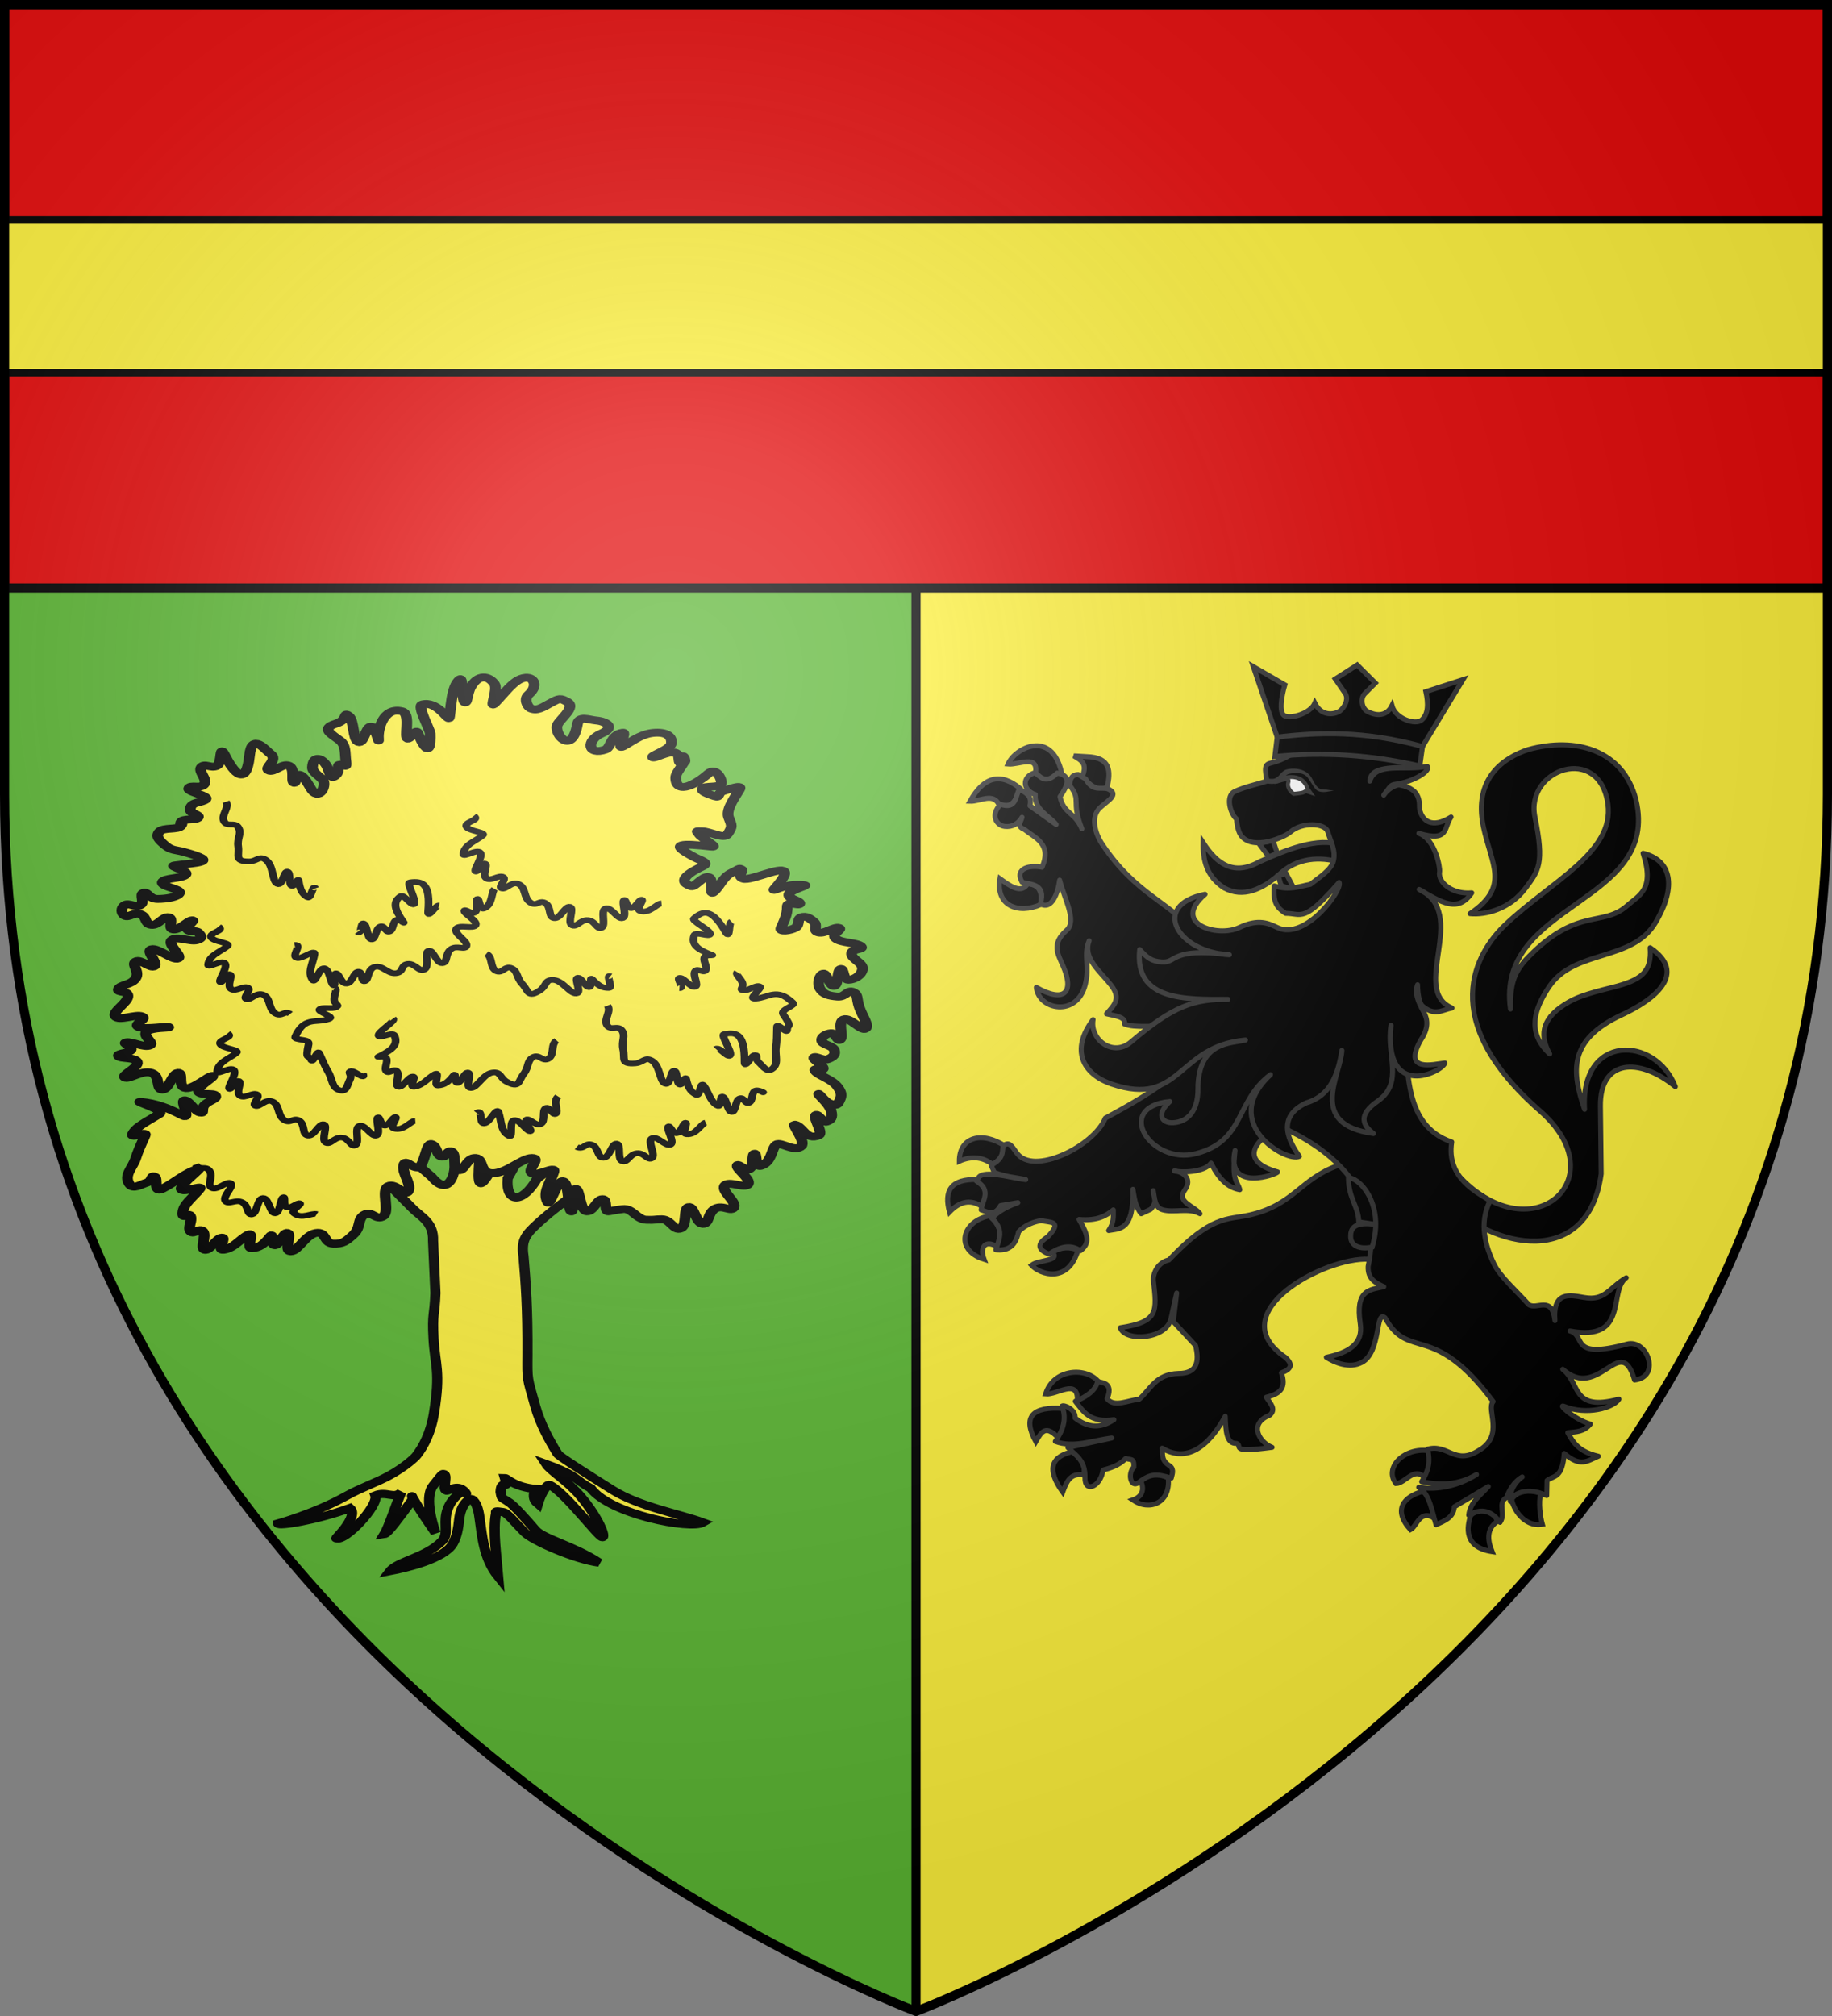 <?xml version="1.0" encoding="UTF-8" standalone="no"?>
<svg
   xmlns:dc="http://purl.org/dc/elements/1.1/"
   xmlns:cc="http://creativecommons.org/ns#"
   xmlns:rdf="http://www.w3.org/1999/02/22-rdf-syntax-ns#"
   xmlns:svg="http://www.w3.org/2000/svg"
   xmlns="http://www.w3.org/2000/svg"
   xmlns:xlink="http://www.w3.org/1999/xlink"
   xmlns:sodipodi="http://sodipodi.sourceforge.net/DTD/sodipodi-0.dtd"
   xmlns:inkscape="http://www.inkscape.org/namespaces/inkscape"
   width="600"
   height="660"
   viewBox="0 0 600 660"
   id="svg2"
   sodipodi:version="0.32"
   inkscape:version="0.46"
   sodipodi:docname="Blason_de_la_ville_de_Hargnies-A_(Ardennes).svg"
   inkscape:output_extension="org.inkscape.output.svg.inkscape"
   version="1.0">
  <rect x="0" y="0" width="600" height="660" fill="#808080" stroke="none"/>
  <sodipodi:namedview
     inkscape:window-height="977"
     inkscape:window-width="1280"
     inkscape:pageshadow="2"
     inkscape:pageopacity="0.0"
     guidetolerance="10.0"
     gridtolerance="10.0"
     objecttolerance="10.0"
     borderopacity="1.0"
     bordercolor="#666666"
     pagecolor="#ffffff"
     id="base"
     showgrid="false"
     inkscape:zoom="1.1863636"
     inkscape:cx="300"
     inkscape:cy="330"
     inkscape:window-x="-4"
     inkscape:window-y="-4"
     inkscape:current-layer="layer4"
     inkscape:object-nodes="true" />
  <defs
     id="defs4">
    <radialGradient
       id="Gradient1"
       gradientUnits="userSpaceOnUse"
       cx="-80"
       cy="-80"
       r="405">
      <stop
         style="stop-color:#fff;stop-opacity:0.31"
         offset="0"
         id="stop7" />
      <stop
         style="stop-color:#fff;stop-opacity:0.25"
         offset="0.19"
         id="stop9" />
      <stop
         style="stop-color:#6b6b6b;stop-opacity:0.125"
         offset="0.6"
         id="stop11" />
      <stop
         style="stop-color:#000;stop-opacity:0.125"
         offset="1"
         id="stop13" />
    </radialGradient>
    <clipPath
       id="shield_cut">
      <path
         id="shield"
         d="M -298.5,-298.5 L 298.5,-298.5 L 298.5,-40 C 298.5,246.31 0,358.5 0,358.5 C 0,358.5 -298.5,246.31 -298.5,-40 L -298.5,-298.5 z" />
    </clipPath>
    <g
       id="f">
      <rect
         id="rect1964"
         style="fill:#28166f"
         y="-30"
         x="-50"
         height="60"
         width="100" />
      <g
         id="g1966"
         style="fill:#ffffff"
         transform="translate(0,-20)">
        <path
           id="path1968"
           d="M -1.212,27.818 C -1.212,22.175 -2.091,20.471 -4.542,13.98 C -5.709,10.888 -5.024,7.103 -2.858,3.601 C -2.082,2.346 -1.114,1.214 0,0 C 1.114,1.214 2.082,2.346 2.858,3.601 C 5.024,7.103 5.709,10.888 4.542,13.98 C 2.091,20.471 1.212,22.175 1.212,27.818 L -1.212,27.818 z" />
        <path
           id="rwi"
           d="M 2.922,27.672 C 2.922,21.721 5.239,17.829 8.501,16.66 C 9.949,16.141 11.808,16.387 13.519,18.107 C 15.638,20.236 16.255,26.1 10.036,27.228 C 10.694,26.272 10.655,24.147 9.322,23.441 C 8.331,22.916 7.209,23.188 6.646,23.564 C 5.822,24.116 4.917,25.67 4.967,27.672 L 2.922,27.672 z" />
        <path
           id="path1971"
           d="M 1.777,30.183 C 1.79,32.191 2.795,33.518 4.516,34.257 C 4.295,34.955 3.257,36.378 1.831,36.281 C 1.55,37.787 1.282,38.632 0,40 C -1.282,38.632 -1.55,37.787 -1.831,36.281 C -3.257,36.378 -4.295,34.955 -4.516,34.257 C -2.795,33.518 -1.79,32.191 -1.777,30.183 L 1.777,30.183 z" />
        <use
           xlink:href="#rwi"
           height="400"
           width="800"
           y="0"
           x="0"
           id="use1973"
           transform="scale(-1,1)" />
        <rect
           id="rect1975"
           y="27.331"
           x="-7.923"
           height="3.218"
           width="15.846" />
      </g>
    </g>
    <g
       id="s">
      <g
         id="c">
        <path
           id="t"
           d="M 0,0 L 0,1 L 0.5,1 L 0,0 z"
           transform="matrix(0.951,0.309,-0.309,0.951,0,-1)" />
        <use
           xlink:href="#t"
           transform="scale(-1,1)"
           id="use2144"
           x="0"
           y="0"
           width="810"
           height="540" />
      </g>
      <g
         id="a">
        <use
           xlink:href="#c"
           transform="matrix(0.309,0.951,-0.951,0.309,0,0)"
           id="use2147"
           x="0"
           y="0"
           width="810"
           height="540" />
        <use
           xlink:href="#c"
           transform="matrix(-0.809,0.588,-0.588,-0.809,0,0)"
           id="use2149"
           x="0"
           y="0"
           width="810"
           height="540" />
      </g>
      <use
         xlink:href="#a"
         transform="scale(-1,1)"
         id="use2151"
         x="0"
         y="0"
         width="810"
         height="540" />
    </g>
    <g
       id="s-4">
      <g
         id="c-6">
        <path
           id="t-0"
           d="M 0,0 L 0,1 L 0.5,1 L 0,0 z"
           transform="matrix(0.951,0.309,-0.309,0.951,0,-1)" />
        <use
           xlink:href="#t-0"
           transform="scale(-1,1)"
           id="use2144-7"
           x="0"
           y="0"
           width="810"
           height="540" />
      </g>
      <g
         id="a-1">
        <use
           xlink:href="#c-6"
           transform="matrix(0.309,0.951,-0.951,0.309,0,0)"
           id="use2147-7"
           x="0"
           y="0"
           width="810"
           height="540" />
        <use
           xlink:href="#c-6"
           transform="matrix(-0.809,0.588,-0.588,-0.809,0,0)"
           id="use2149-7"
           x="0"
           y="0"
           width="810"
           height="540" />
      </g>
      <use
         xlink:href="#a-1"
         transform="scale(-1,1)"
         id="use2151-7"
         x="0"
         y="0"
         width="810"
         height="540" />
    </g>
  </defs>
  <g
     id="layer4"
     inkscape:label="Fond écu"
     inkscape:groupmode="layer"
     transform="translate(300,300)">
    <path
       style="fill:#5ab532;stroke-width:3"
       d="M 1.5 1.5 L 1.5 260 C 1.5 269.525 1.83 278.858 2.469 288 C 21.031 553.651 300 658.5 300 658.5 L 300 288 L 300 1.5 L 1.5 1.5 z "
       transform="translate(-300,-300)"
       id="use2412" />
    <path
       style="fill:#fcef3c;stroke-width:3"
       d="M 300 1.5 L 300 288 L 300 658.5 C 300 658.5 578.969 553.651 597.531 288 C 598.17 278.858 598.5 269.525 598.5 260 L 598.5 1.5 L 300 1.5 z "
       transform="translate(-300,-300)"
       id="path2427" />
    <path
       style="opacity:1;fill:none;fill-opacity:1;stroke:#000000;stroke-width:3;stroke-linecap:butt;stroke-linejoin:round;stroke-miterlimit:4;stroke-dasharray:none;stroke-opacity:1"
       d="M 0,-298.5 L 0,358.5"
       id="path2434" />
    <rect
       style="opacity:1;fill:#e20909;fill-opacity:1;stroke:#000000;stroke-width:3;stroke-linecap:butt;stroke-linejoin:round;stroke-miterlimit:4;stroke-dasharray:none;stroke-opacity:1.0"
       id="rect2701"
       width="597"
       height="191"
       x="-298.5"
       y="-298.5"
       ry="0" />
    <rect
       style="opacity:1;fill:#fcef3c;fill-opacity:1;stroke:#000000;stroke-width:2.5;stroke-linecap:butt;stroke-linejoin:round;stroke-miterlimit:4;stroke-dasharray:none;stroke-opacity:1"
       id="rect2703"
       width="597"
       height="50"
       x="-298.5"
       y="-228" />
    <g
       id="g2807"
       inkscape:label="Meubles"
       transform="matrix(2.75,0,0,2.75,-1327.378,-2193.389)" />
    <g
       id="g4626"
       inkscape:label="Meubles"
       transform="matrix(2.75,0,0,2.75,2013.69,-213.886)" />
  </g>
  <g
     id="layer3"
     inkscape:label="Meubles"
     inkscape:groupmode="layer"
     transform="translate(300,300)">
    <g
       id="g3443">
      <path
         sodipodi:nodetypes="cssssscscccsscsscsscsccscc"
         id="path3098"
         d="M 178.309,85.549 C 202.177,110.182 229.447,85.615 204.387,63.701 C 170.03,33.655 183.601,11.704 192.876,2.863 C 207.778,-11.343 228.795,-20.882 226.6,-36.782 C 223.87,-56.552 199.489,-48.258 202.705,-32.552 C 205.87,-17.095 203.895,-14.996 199.621,-9.218 C 194.558,-2.375 186.532,-0.362 181.448,-0.881 C 194.668,-9.769 188.423,-16.927 185.813,-29.372 C 182.479,-45.271 192.56,-52.005 200.53,-54.615 C 215.968,-58.862 231.583,-54.623 235.805,-38.163 C 243.87,-3.883 189.732,-4.696 194.695,30.333 C 194.73,23.189 195.055,18.917 200.674,13.191 C 216.701,-3.141 224.94,3.591 232.912,-3.493 C 236.81,-6.956 242.015,-8.75 238.118,-20.656 C 247.224,-18.43 249.379,-10.073 242.158,2.099 C 234.566,14.896 215.778,10.733 207.444,22.916 C 199.276,34.854 203.332,40.946 207.544,45.053 C 204.521,39.511 204.344,33.952 212.564,28.77 C 216.014,26.594 219.23,25.455 227.872,23.307 C 237.609,20.888 241.047,18.23 240.433,10.273 C 252.863,18.68 241.945,27.246 231.101,32.274 C 213.589,40.393 214.682,50.844 218.968,63.187 C 217.434,38.438 242.132,38.917 248.69,55.744 C 236.672,45.961 223.98,46.851 224.152,62.103 L 224.402,84.294 C 220.255,115.11 189.185,109.483 172.694,92.448"
         style="fill:#000000;fill-opacity:1;stroke:#313131;stroke-width:1.641;stroke-linejoin:round;stroke-miterlimit:4;stroke-dasharray:none;stroke-opacity:1" />
      <path
         style="fill:#000000;fill-opacity:1;stroke:#313131;stroke-width:1.641;stroke-miterlimit:4;stroke-dasharray:none;stroke-opacity:1"
         d="M 94.042,-24.122 C 93.93,-18.384 95.11,-13.068 100.948,-9.274 C 107.068,-6.031 113.308,-8.596 119.589,-14.271 C 126.228,-20.108 134.213,-19.084 139.255,-17.637 C 140.085,-20.336 139.067,-21.433 139.293,-23.24 C 131.755,-26.219 120.781,-21.596 112.426,-17.844 C 104.062,-13.198 98.579,-17.091 94.042,-24.122 z"
         id="path4241"
         sodipodi:nodetypes="ccccccc" />
      <g
         style="fill:#000000;stroke:#313131;stroke-opacity:1"
         transform="matrix(0.547,0,0,0.547,-412.015,-106.019)"
         id="g31167">
        <path
           style="fill:#000000;fill-opacity:1;stroke:#313131;stroke-width:3;stroke-linejoin:miter;stroke-miterlimit:4;stroke-dasharray:none;stroke-opacity:1"
           d="M 862.664,472.577 C 855.476,463.366 835.582,464.284 830.832,479.663 C 837.648,480.342 850.288,470.055 849.838,483.483 C 858.143,483.015 860.546,478.79 862.664,472.577 z"
           id="path4277"
           sodipodi:nodetypes="cccc" />
        <path
           style="fill:#000000;fill-opacity:1;stroke:#313131;stroke-width:3;stroke-miterlimit:4;stroke-dasharray:none;stroke-opacity:1"
           d="M 838.453,505.987 C 830.975,497.956 828.393,502.102 824.949,508.23 C 816.762,493.269 822.908,487.055 841.32,488.327 C 843.516,493.04 842.344,500.573 838.453,505.987 z"
           id="path4279"
           sodipodi:nodetypes="cccc" />
        <path
           style="fill:#000000;fill-opacity:1;stroke:#313131;stroke-width:3;stroke-miterlimit:4;stroke-dasharray:none;stroke-opacity:1"
           d="M 847.459,514.084 C 834.368,516.89 830.977,524.397 841.064,538.435 C 843.251,532.571 845.42,526.686 853.598,528.133 C 855.081,523.343 852.891,518.452 847.459,514.084 z"
           id="path4281"
           sodipodi:nodetypes="cccc" />
        <path
           style="fill:#000000;fill-opacity:1;stroke:#313131;stroke-width:3;stroke-miterlimit:4;stroke-dasharray:none;stroke-opacity:1"
           d="M 887.874,531.879 C 890.435,537.852 887.784,541.535 883.014,543.118 C 892.915,549.972 905.768,545.084 904.244,530.006 C 897.135,525.985 893.169,527.399 887.874,531.879 z"
           id="path4283"
           sodipodi:nodetypes="cccc" />
      </g>
      <path
         sodipodi:nodetypes="cscccsccccccccccccccccccccccccccccccccc"
         id="path4249"
         d="M 138.222,81.566 C 125.898,85.894 123.724,94.577 109.058,97.807 C 101.963,99.369 96.799,97.703 82.81,112.49 C 79.286,113.25 77.609,116.71 77.738,119.142 C 78.855,129.368 79.605,132.725 66.909,134.681 C 68.456,139.399 82.177,138.57 83.535,131.562 C 83.747,130.467 85.375,123.312 85.375,123.312 L 84.264,132.675 L 91.559,140.522 C 92.886,145.935 91.95,149.665 85.969,149.643 C 78.485,149.865 76.834,154.833 73.089,158.097 C 69.493,158.377 64.923,160.926 62.597,157.909 C 64.527,153.237 61.809,152.695 59.479,152.313 C 58.784,155.144 56.085,157.19 52.188,158.765 C 54.848,162.069 56.867,165.912 64.825,164.771 C 59.932,168.069 55.789,167.089 52.079,164.217 C 52.432,161.456 48.508,159.828 47.813,160.322 C 49.494,164.668 48.042,168.377 45.626,171.89 C 51.428,174.117 57.879,171.593 64.096,170.778 L 49.757,173.893 C 52.22,176.424 55.47,177.994 55.347,183.682 C 55.151,189.038 60.554,186.661 61.243,181.265 C 63.411,180.685 66.408,179.884 68.714,177.452 C 70.188,178.131 71.511,177.041 71.347,180.345 C 69.311,182.124 70.152,187.253 72.85,185.405 C 76.961,182.159 79.035,182.56 83.602,183.904 C 83.838,182.718 84.669,181.112 83.152,179.926 C 80.191,178.116 80.885,176.337 80.623,174.115 C 84.349,176.382 92.717,179.309 101.281,163.659 C 101.445,168.61 101.678,172.722 104.956,172.542 C 107.247,173.362 102.068,175.786 116.622,173.828 C 112.546,172.303 108.683,166.152 115.858,163.297 C 118.111,161.341 115.988,159.385 114.711,157.43 C 119.583,156.28 121.282,154.16 119.675,149.451 C 122.882,148.225 123.614,146.802 120.993,144.391 C 99.501,129.814 134.044,111.314 148.429,112.267 L 160.581,105.148 L 152.804,80.899 L 138.222,81.566 z"
         style="fill:#000000;fill-opacity:1;stroke:#313131;stroke-width:1.641;stroke-linejoin:round;stroke-miterlimit:4;stroke-dasharray:none;stroke-opacity:1" />
      <g
         style="fill:#000000;stroke:#313131;stroke-opacity:1"
         transform="matrix(0.547,0,0,0.547,-412.015,-106.019)"
         id="g31174">
        <path
           style="fill:#000000;fill-opacity:1;stroke:#313131;stroke-width:3;stroke-miterlimit:4;stroke-dasharray:none;stroke-opacity:1"
           d="M 799.626,342.685 C 793.774,338.06 787.06,336.855 779.162,340.343 C 779.106,325.805 792.784,322.121 806.788,331.446 C 805.376,336.085 803.722,340.503 799.626,342.685 z"
           id="path4269"
           sodipodi:nodetypes="cccc" />
        <path
           style="fill:#000000;fill-opacity:1;stroke:#313131;stroke-width:3;stroke-miterlimit:4;stroke-dasharray:none;stroke-opacity:1"
           d="M 773.279,370.783 C 769.861,358.309 773.827,350.73 790.161,351.348 C 793.098,355.22 797.453,357.91 793.231,367.739 C 785.442,362.5 779.028,364.815 773.279,370.783 z"
           id="path4271"
           sodipodi:nodetypes="cccc" />
        <path
           style="fill:#000000;fill-opacity:1;stroke:#313131;stroke-width:3;stroke-miterlimit:4;stroke-dasharray:none;stroke-opacity:1"
           d="M 798.091,372.89 C 803.036,379.212 806.283,385.534 802.439,391.857 C 794.439,386.826 791.28,391.913 793.998,399.115 C 775.538,393.305 781.104,375.503 798.091,372.89 z"
           id="path4273"
           sodipodi:nodetypes="cccc" />
        <path
           style="fill:#000000;fill-opacity:1;stroke:#313131;stroke-width:3;stroke-miterlimit:4;stroke-dasharray:none;stroke-opacity:1"
           d="M 834.925,394.666 C 840.419,391.503 845.458,391.677 850.272,393.496 C 844.294,413.872 827.566,408.23 822.391,402.628 C 826.735,399.156 839.892,400.411 834.925,394.666 z"
           id="path4275"
           sodipodi:nodetypes="cccc" />
      </g>
      <g
         style="fill:#000000;stroke:#313131;stroke-opacity:1"
         transform="matrix(0.547,0,0,0.547,-412.015,-106.019)"
         id="g31180">
        <path
           style="fill:#000000;fill-opacity:1;stroke:#313131;stroke-width:3;stroke-miterlimit:4;stroke-dasharray:none;stroke-opacity:1"
           d="M 828.018,186.74 C 814.197,192.783 800.773,187.301 803.463,171.286 C 810.031,176.021 816.149,180.423 820.089,174.33 C 825.777,174.564 829.136,177.784 828.018,186.74 z"
           id="path4261"
           sodipodi:nodetypes="cccc" />
        <path
           style="fill:#000000;fill-opacity:1;stroke:#313131;stroke-width:3;stroke-miterlimit:4;stroke-dasharray:none;stroke-opacity:1"
           d="M 802.951,127.031 C 799.413,119.605 791.513,125.156 785.557,124.924 C 793.82,110.121 803.811,107.649 815.485,117.197 C 813.451,123.223 811.622,129.511 802.951,127.031 z"
           id="path4263"
           sodipodi:nodetypes="cccc" />
        <path
           style="fill:#000000;fill-opacity:1;stroke:#313131;stroke-width:3;stroke-miterlimit:4;stroke-dasharray:none;stroke-opacity:1"
           d="M 808.322,102.68 C 814.725,103.316 826.831,96.494 824.693,108.299 C 829.537,113.875 834.771,113.02 840.296,107.363 C 834.235,81.957 812.632,92.838 808.322,102.68 z"
           id="path4265"
           sodipodi:nodetypes="cccc" />
        <path
           style="fill:#000000;fill-opacity:1;stroke:#313131;stroke-width:3;stroke-miterlimit:4;stroke-dasharray:none;stroke-opacity:1"
           d="M 852.574,110.641 C 856.125,102.573 852.476,100.563 847.714,97.763 L 855.644,98.231 C 869.511,98.678 870.004,106.776 867.666,116.495 C 860.643,119.558 857.045,114.003 852.574,110.641 z"
           id="path4267"
           sodipodi:nodetypes="ccccc" />
      </g>
      <g
         style="fill:#000000;stroke:#313131;stroke-opacity:1"
         transform="matrix(0.547,0,0,0.547,-412.015,-106.019)"
         id="g31186">
        <path
           style="fill:#000000;fill-opacity:1;stroke:#313131;stroke-width:3;stroke-miterlimit:4;stroke-dasharray:none;stroke-opacity:1"
           d="M 1060.277,513.615 C 1063.924,519.732 1061.276,524.737 1057.464,529.538 C 1051.37,523.107 1046.274,533.114 1040.581,533.284 C 1033.216,523.847 1045.426,511.462 1060.277,513.615 z"
           id="path4285"
           sodipodi:nodetypes="cccc" />
        <path
           style="fill:#000000;fill-opacity:1;stroke:#313131;stroke-width:3;stroke-miterlimit:4;stroke-dasharray:none;stroke-opacity:1"
           d="M 1063.602,554.123 C 1064.5,549.322 1064.845,544.657 1056.696,537.967 C 1045.367,541.022 1038.428,548.922 1049.278,560.914 C 1053.043,559.086 1054.933,548.365 1063.602,554.123 z"
           id="path4287"
           sodipodi:nodetypes="cccc" />
        <path
           style="fill:#000000;fill-opacity:1;stroke:#313131;stroke-width:3;stroke-miterlimit:4;stroke-dasharray:none;stroke-opacity:1"
           d="M 1085.345,552.25 C 1093.294,545.781 1099.939,550.348 1101.204,555.997 C 1095.254,560.145 1095.033,566.251 1098.134,574.026 C 1080.946,571.416 1083.073,559.15 1085.345,552.25 z"
           id="path4289"
           sodipodi:nodetypes="cccc" />
        <path
           style="fill:#000000;fill-opacity:1;stroke:#313131;stroke-width:3;stroke-miterlimit:4;stroke-dasharray:none;stroke-opacity:1"
           d="M 1127.295,539.138 C 1125.858,544.384 1126.946,553.033 1128.236,557.655 C 1117.18,559.612 1110.359,547.811 1109.901,542.416 C 1114.509,537.299 1118.595,535.516 1127.295,539.138 z"
           id="path4291"
           sodipodi:nodetypes="cccc" />
      </g>
      <path
         sodipodi:nodetypes="ccccccsccccccsscscscccccscccccccccccccccccccccccscsccccccccscscccccccccccccccccccccscccscccccsccccsscccccccc"
         id="path4245"
         d="M 39.043,-47.054 C 34.431,-45.746 35.011,-41.12 39.067,-39.882 C 38.597,-34.942 43.888,-32.733 45.907,-30.072 L 37.322,-36.2 C 38.143,-39.835 35.657,-40.448 33.879,-41.705 C 32.475,-39.29 32.882,-34.868 27.695,-36.686 C 24.24,-33.194 26.269,-29.782 29.056,-29.449 C 31.468,-29.161 33.527,-30.296 34.729,-32.426 C 34.423,-31.045 32.785,-29.491 35.431,-28.496 C 39.113,-25.544 44.54,-23.787 41.275,-16.066 C 37.825,-16.803 32.053,-16.036 34.729,-11.202 C 37.423,-10.303 42.719,-10.849 40.743,-4.121 C 44.534,-1.818 46.598,-8.065 47.042,-11.85 C 48.528,-5.915 52.814,1.522 49.35,4.535 C 44.202,9.013 46.533,12.491 48.139,16.187 C 51.96,24.987 48.611,28.447 39.407,23.262 C 40.126,30.6 52.646,33.164 55.42,22.426 C 56.998,16.32 54.716,12.606 56.709,7.985 C 54.553,13.78 60.38,17.996 63.949,22.626 C 67.272,26.936 64.83,29.145 62.398,31.906 C 65.256,32.59 68.874,32.931 68.242,35.213 C 71.454,36.633 78.211,35.609 81.458,36.135 L 84.036,52.18 C 78.94,56.558 70.446,61.516 61.989,66.065 C 58.372,75.153 38.371,85.164 32.947,77.393 C 31.229,74.931 30.408,73.619 28.546,75.169 C 28.13,77.175 28.888,79.072 24.593,81.472 L 25.634,83.826 C 29.451,85.308 32.53,85.441 35.941,86.18 C 30.965,85.64 20.958,82.424 20.21,86.171 L 19.79,86.646 C 24.872,89.793 21.688,92.954 21.341,96.101 C 23.461,96.673 25.576,98.463 27.695,94.681 L 33.369,93.727 C 27.974,95.695 26.644,97.2 24.763,98.766 C 28.988,102.514 27.207,105.809 26.144,109.154 C 29.866,109.508 32.561,108.299 33.579,103.292 C 35.813,100.842 38.871,99.935 41.105,99.563 C 43.421,100.341 48.404,99.382 43.166,104.893 C 39.089,107.501 40.286,109.219 43.506,110.574 C 46.943,108.377 50.376,107.087 53.813,109.465 C 56.854,107.227 56.671,104.711 53.404,99.233 C 59.45,99.713 62.164,98.079 64.629,96.101 C 64.625,98.239 64.868,100.309 63.099,102.851 C 66.531,102.129 71.371,103.204 71.032,89.374 C 71.559,92.031 71.593,94.688 73.746,97.346 L 76.881,95.888 C 79.165,93.214 77.86,92.472 77.699,89.798 C 78.198,92.279 78.072,95.286 80.801,96.069 C 84.481,97.123 89.28,95.279 92.999,97.346 C 91.25,94.883 85.175,93.544 88.006,89.617 C 90.66,85.935 87.529,83.579 84.63,83.334 C 86.624,83.924 94.341,83.934 96.628,80.779 C 99.664,86.994 103.012,88.97 106.048,89.487 C 105.195,86.413 103.372,86.831 104.496,76.639 C 101.355,90.679 118.599,84.325 118.437,83.67 C 105.605,80.041 110.872,73.173 119.329,68.827 C 140.036,77.962 152.709,93.065 148.082,114.601 C 147.892,118.753 150.548,119.995 153.203,121.253 C 148.475,122.288 143.819,122.232 145.511,133.392 C 146.505,139.953 141.721,142.838 134.396,144.364 C 136.947,145.952 141.847,148.264 146.048,146 C 152.412,142.569 150.355,128.678 153.628,131.427 C 161.469,145.75 169.285,132.317 189.017,158.837 C 186.627,161.59 192.902,169.995 184.251,174.905 C 176.491,179.788 174.228,172.613 167.569,174.438 C 168.454,178.487 167.962,181.326 165.614,185.079 C 171.603,186.205 177.582,186.309 183.571,182.725 C 177.689,186.375 171.025,187.93 164.636,186.927 C 168.194,188.931 169.065,195.043 170.31,199.182 C 173.052,197.907 176.063,196.873 176.303,193.308 L 187.439,186.655 C 184.91,189.533 181.458,191.805 181.021,196.05 C 185.47,193.44 188.696,194.862 191.285,198.385 C 193.351,195.442 190.217,192.133 193.432,190.242 C 194.209,187.922 195.917,184.992 198.553,183.523 C 195.524,185.611 194.253,189.246 194.657,191.516 C 194.307,190.421 198.727,185.946 206.571,189.626 L 206.671,184.69 C 208.83,182.975 211.687,184.196 212.302,175.839 C 217.649,180.497 219.915,178.24 223.48,176.753 C 217.242,175.273 215.348,172.544 213.474,169.03 C 216.244,168.733 218.702,168.829 220.842,166.222 C 215.467,164.649 209.986,159.5 212.238,160.412 C 219.635,163.411 228.36,160.975 230.217,158.059 C 214.448,162.242 217.71,152.785 211.813,148.274 C 223.736,158.93 230.767,135.815 235.338,151.795 C 244.149,150.775 239.445,138.266 232.852,140.045 C 213.672,145.221 219.689,137.256 214.162,135.746 C 233.659,139.399 226.628,122.534 232.608,118.309 C 226.88,121.648 225.757,125.989 218.826,124.774 C 214.13,123.991 208.518,122.561 209.263,132.361 C 208.243,123.891 203.432,128.915 200.699,127.128 C 196.53,122.464 191.328,118.01 189.317,113.835 C 186.54,108.07 184.274,100.449 188.027,93.095 C 184.067,90.538 173.582,85.689 175.453,73.866 C 158.248,67.977 161.594,47.366 159.482,30.408 L 93.254,6.811 C 82.052,-5.435 72.197,-7.084 61.102,-23.439 C 58.563,-27.181 57.114,-32.643 60.255,-35.552 C 62.839,-37.944 66.742,-39.87 62.929,-41.705 C 60.464,-42.517 57.999,-40.562 55.534,-45.012 L 53.133,-46.432 C 51.336,-46.435 50.334,-45.327 50.37,-42.814 C 54.327,-37.749 50.632,-38.064 54.323,-28.652 C 51.983,-34.294 48.344,-33.435 47.175,-39.195 C 49.484,-42.445 51.201,-46.119 46.247,-46.899 C 42.597,-43.249 40.926,-45.445 39.043,-47.054 z"
         style="fill:#000000;fill-opacity:1;stroke:#313131;stroke-width:1.641;stroke-linejoin:round;stroke-miterlimit:4;stroke-dasharray:none;stroke-opacity:1" />
      <path
         sodipodi:nodetypes="cccccc"
         id="path4257"
         d="M 141.624,85.763 C 141.707,92.509 144.866,94.71 145.027,100.031 L 151.191,100.952 C 146.131,100.164 142.393,100.574 142.354,104.481 C 142.161,108.174 145.758,109.082 149.402,108.263 C 153.848,93.589 144.382,84.901 141.624,85.763 z"
         style="fill:#000000;fill-opacity:1;stroke:#313131;stroke-width:1.641;stroke-miterlimit:4;stroke-dasharray:none;stroke-opacity:1" />
      <path
         sodipodi:nodetypes="ccc"
         id="path4247"
         d="M 198.616,133.514 C 201.995,134.884 207.108,133.945 207.244,139.632 C 204.123,144.305 206.6,144.879 206.393,147.418"
         style="opacity:0.98;fill:none;fill-opacity:1;stroke:#000000;stroke-width:1.641;stroke-miterlimit:4;stroke-dasharray:none;stroke-opacity:1" />
      <path
         sodipodi:nodetypes="ccccc"
         style="fill:#000000;fill-opacity:1;stroke:#313131;stroke-width:1.641;stroke-miterlimit:4;stroke-dasharray:none;stroke-opacity:1"
         d="M 123.734,-9.236 L 121.165,-14.086 L 118.662,-13.221 L 119.567,-10.13 C 121.909,-9.118 121.752,-9.529 123.734,-9.236 z"
         id="path4235" />
      <path
         sodipodi:nodetypes="ccccc"
         id="path4239"
         d="M 112.218,-23.96 L 116.925,-24.817 L 118.308,-20.702 L 115.584,-19.452 L 112.218,-23.96 z"
         style="fill:#000000;fill-opacity:1;stroke:#313131;stroke-width:1.641;stroke-miterlimit:4;stroke-dasharray:none;stroke-opacity:1" />
      <path
         sodipodi:nodetypes="csscscssccccscssccscccscscccccccccscsscscsccsccssccccss"
         id="path4227"
         d="M 134.808,-27.78 C 133.969,-30.529 126.458,-31.003 122.601,-27.596 C 120.664,-25.885 110.391,-21.373 106.501,-26.396 C 105.688,-27.447 105.178,-29.292 104.965,-31.862 C 102.767,-33.806 101.4,-39.49 104.334,-40.85 C 107.814,-42.463 111.352,-43.117 114.861,-44.251 C 114.833,-46.196 113.495,-49.487 115.777,-50.061 C 121.544,-51.512 122.293,-53.143 126.471,-54.879 C 128.451,-55.702 133.345,-56.615 138.62,-56.028 C 145.701,-54.7 159.745,-53.747 162.794,-49.539 C 159.447,-47.831 148.934,-50.162 148.625,-44.283 C 150.55,-50.744 160.285,-47.528 167.4,-49.122 C 168.822,-47.817 163.231,-44.088 157.008,-43.244 C 155.325,-43.016 155.447,-42.596 153.205,-39.681 C 154.209,-41.492 157.161,-43.221 158.418,-42.995 C 166.016,-41.631 164.633,-36.509 164.945,-35.019 C 165.721,-31.324 168.965,-28.565 175.243,-32.514 C 172.783,-29.174 174.747,-24.169 164.688,-27.177 C 170.203,-25.206 171.701,-15.709 171.487,-14.628 C 170.818,-11.247 175.466,-7.106 182.014,-7.685 C 177.532,-1.077 172.208,-4.483 164.778,-8.818 C 181.448,-0.881 161.561,23.933 175.54,30.003 C 172.366,30.61 169.76,32.824 165.777,29.279 C 165.055,28.638 164.289,25.86 164.268,22.391 C 162.927,25.74 165.526,29.838 166.367,31.467 C 167.573,33.805 167.987,36.485 165.323,40.49 C 159.233,51.227 169.405,48.407 173.218,48 C 172.407,50.967 153.097,60.389 155.571,35.672 C 153.956,45.401 159.903,54.338 151.239,60.47 C 144.626,65.025 146.313,68.403 149.824,71.104 C 127.989,68.132 139.163,51.991 139.474,43.891 C 138.299,51.638 135.672,58.807 127.864,61.037 C 117.658,65.771 122.379,74.084 125.567,78.57 C 121.378,80.718 99.038,67.723 116.099,51.826 C 104.452,60.57 107.87,73.496 91.691,77.674 C 76.947,81.482 64.584,62.418 83.126,60.612 C 78.593,64.739 80.414,67.759 84.209,67.556 C 89.339,67.28 92.343,63.284 92.33,56.671 C 92.3,40.859 103.187,41.647 107.894,40.49 C 85.457,42.422 86.842,62.623 64.117,54.913 C 54.536,51.662 50.511,43.696 57.992,33.811 C 56.87,40.365 64.517,46.156 70.429,41.101 C 84.409,29.148 91.102,27.123 102.167,27.169 C 88.31,27.227 71.396,27.692 73.259,10.855 C 75.759,13.684 77.221,14.7 80.471,14.934 C 85.67,15.309 83.169,10.067 102.631,12.573 C 85.443,11.713 76.774,-3.723 94.659,-7.221 C 83.427,2.477 98.823,7 105.872,3.664 C 112.38,0.584 115.678,2.428 118.443,3.706 C 127.703,7.987 139.915,-8.921 138.57,-11.11 C 126.735,2.384 126.495,-0.987 121.059,-0.982 C 117.582,-3.189 117.024,-5.164 117.349,-9.958 C 122.469,-8.36 125.633,-9.872 129.149,-10.477 C 132.401,-13.008 136.033,-15.204 136.724,-18.232 C 137.494,-21.608 135.868,-24.313 134.808,-27.78 z"
         style="fill:#000000;fill-opacity:1;stroke:#313131;stroke-width:1.641;stroke-linejoin:round;stroke-miterlimit:4;stroke-dasharray:none;stroke-opacity:1" />
      <path
         sodipodi:nodetypes="ccccccscc"
         id="path4237"
         style="fill:#ffffff;stroke:#313131;stroke-width:1.313"
         d="M 117.442,-44.005 C 121.321,-46.271 126.806,-46.709 128.323,-41.635 L 129.071,-40.572 L 127.67,-41.042 C 126.908,-40.375 125.82,-40.355 124.841,-40.215 L 123.698,-40.096 C 122.23,-41.047 121.513,-42.66 121.931,-43.885 C 122.656,-46.006 118.568,-44.039 117.442,-44.005 L 117.442,-44.005 z" />
      <path
         d="M 165.888,-55.618 L 179.138,-77.496 L 166.986,-73.573 C 167.84,-69.627 167.812,-66.084 165.523,-64.225 C 163.592,-62.657 157.075,-64.533 155.882,-68.978 C 153.855,-64.933 150.006,-65.891 147.793,-67.112 C 146.013,-68.095 145.442,-71.378 146.967,-72.908 L 150.441,-76.393 L 144.496,-82.316 L 137.319,-77.72 L 140.581,-72.972 C 141.86,-71.109 140.189,-68.184 138.77,-67.201 C 137.289,-66.175 132.923,-65.156 130.625,-69.8 C 129.118,-66.354 122.615,-64.553 120.66,-65.701 C 118.174,-67.162 120.791,-75.796 120.791,-75.796 L 110.473,-81.764 L 118.293,-58.686"
         id="path31199"
         style="fill:#000000;fill-opacity:1;stroke:#313131;stroke-width:1.641"
         sodipodi:nodetypes="cccscscccccscsccc" />
      <path
         style="fill:#000000;fill-opacity:1;stroke:#313131;stroke-width:1.641;stroke-miterlimit:4;stroke-dasharray:none;stroke-opacity:1"
         d="M 118.293,-58.686 L 117.527,-52.335 C 133.672,-53.958 149.48,-52.804 164.995,-49.239 L 165.888,-55.618 C 146.793,-60.811 132.077,-60.342 118.293,-58.686 z"
         id="path7972"
         sodipodi:nodetypes="ccccc" />
      <path
         sodipodi:nodetypes="cccccccsccsc"
         id="path31202"
         d="M 121.181,-48.036 C 119.327,-47.333 119.049,-45.48 117.113,-45.028 C 116.279,-44.937 115.523,-45.096 115.523,-45.096 L 115.198,-43.489 C 115.198,-43.489 116.158,-43.281 117.284,-43.404 C 119.565,-43.382 120.082,-45.608 121.779,-46.515 C 123.894,-47.148 126.517,-47.311 128.138,-45.626 C 129.762,-43.464 130.472,-41.645 131.586,-41.082 C 133.21,-40.262 135.096,-40.958 136.851,-41.137 L 135.113,-41.387 C 133.202,-41.835 131.971,-40.462 129.791,-44.947 C 128.135,-48.352 123.929,-48.8 121.181,-48.036 z"
         style="fill:#313131;fill-opacity:1;stroke:none;stroke-width:3;stroke-linecap:round;stroke-linejoin:round;stroke-miterlimit:4;stroke-dasharray:none;stroke-opacity:1" />
    </g>
    <g
       style="display:inline"
       id="g24354"
       transform="matrix(0.875,0,0,0.709,-386.333,-138.584)">
      <path
         sodipodi:nodetypes="ccccczzcscccccccccccccssscssscccsscsscccccccccccscszccccccccccccccccc"
         id="path24356"
         style="fill:#fcef3c;fill-opacity:1;fill-rule:evenodd;stroke:#000000;stroke-width:3.81;stroke-linecap:butt;stroke-linejoin:miter;stroke-miterlimit:4;stroke-dasharray:none;stroke-opacity:1"
         d="M 246.205,296.55 L 241.339,315.745 L 253.26,330.55 C 256.022,334.026 261.053,336.712 260.757,345.263 L 261.654,369.431 C 261.319,380.403 260.401,378.297 260.942,390.489 C 261.482,402.682 263.678,405.457 261.085,425.005 C 259.886,434.04 257.166,440.286 254.587,444.391 C 253.746,445.729 249.955,449.899 244.361,453.687 C 239.727,456.825 233.732,459.326 228.272,463.097 C 216.789,471.027 202.744,475.847 202.744,475.847 C 202.816,477.078 216.482,474.556 229.653,468.705 C 233.254,472.645 223.411,483.495 224.625,482.589 C 227.498,484.492 240.514,467.683 239.156,462.847 C 243.418,460.761 245.902,464.537 248.856,461.405 C 247.285,465.786 244.276,477.247 242.569,480.663 C 243.781,480.446 248.22,472.948 252.796,465.25 C 254.061,463.123 249.232,458.077 261.715,480.203 C 257.568,465.06 259.675,459.919 260.943,458.081 C 262.448,455.901 264.007,452.942 264.577,452.946 C 266.545,452.962 264.081,460.116 265.732,460.623 C 266.672,460.911 270.441,456.805 273.118,461.956 C 273.45,462.924 272.26,459.099 271.178,461.249 C 270.803,461.994 266.885,464.621 265.74,471.291 C 264.855,476.446 266.514,480.875 264.174,483.86 C 258.325,491.323 247.549,493.157 244.674,497.753 C 250.749,496.317 264.786,492.264 268.107,485.244 C 269.672,481.937 270.207,477.849 270.551,473.826 C 271.163,466.674 274.468,463.795 275.443,464.728 C 276.641,465.876 277.685,468.392 278.163,473.311 C 279.14,481.487 279.658,491.946 285.16,500.389 C 284.546,491.038 283.027,479.197 284.317,471.056 C 284.328,470.186 283.801,470 286.999,470.562 C 288.538,470.833 291.39,475.405 295.159,480.074 C 298.288,483.949 314.152,492.453 322.883,493.858 C 313.505,486.142 301.841,482.814 299,478.718 C 295.154,473.173 291.104,467.685 289.414,466.223 C 286.274,463.508 286.55,464.908 286.016,461.129 C 286.366,454.353 289.325,461.443 287.666,454.878 C 288.418,454.888 291.187,459.04 299.363,459.91 C 298.003,462.135 298.172,464.878 299.991,466.754 C 301.02,462.458 303.459,456.997 304.515,458.09 C 310.017,461.332 322.695,481.968 324.086,482.116 C 325.597,482.278 322.513,472.747 315.996,463.295 C 310.991,456.035 304.868,451.824 303.081,448.409 C 306.083,449.761 307.09,450.183 311.085,452.564 C 314.088,454.354 316.069,457.173 319.793,459.542 C 327.075,471.582 357.173,478.79 361.819,475.367 C 353.024,471.34 337.895,468.083 327.783,460.245 C 317.862,452.555 307.996,444.848 307.406,443.688 C 304.401,437.779 300.919,430.029 299.01,421.647 C 295.851,407.781 296.03,409.825 296.086,397.984 C 296.189,376.146 295.46,364.864 294.606,352.352 C 293.634,344.703 295.732,342.078 299.884,337.316 C 305.236,331.265 310.137,327.012 315.121,322.423 L 312.472,304.894 L 299.684,316.621 C 294.265,328.192 287.908,328.041 288.677,316.458 L 293.023,306.932 L 293.322,294.224 L 288.089,299.268 L 283.398,310.394 C 275.876,328.396 278.102,312.175 278.077,306.433 L 271.522,289.029 L 269.021,303.42 L 268.795,310.797 C 268.849,315.673 266.143,324.577 260.188,315.674 L 253.152,308.201 L 246.205,296.55 L 246.205,296.55 z" />
      <g
         transform="matrix(1.105,0,0,1,-44.433,0)"
         id="g24358">
        <path
           sodipodi:nodetypes="cssssssssssssssssssssssssssssssssssssssssssssssssssssssssssssssssssssssssssssssssssssssssssssssssssssssssssssssssssssssssssssssssssssssssssssssssssssssssssssssssssssssssssssssssssssssssssssssssssssssssssssssssssssssssssssssssssssssssssssssssss"
           d="M 270.975,311.389 C 268.588,311.389 266.598,306.987 266.201,310.685 C 265.803,314.383 268.806,318.835 267.877,322.18 C 266.949,325.526 263.5,318.13 260.981,320.067 C 258.461,322.004 261.691,331.639 259.304,333.928 C 256.917,336.217 255.458,331.11 252.938,333.223 C 250.418,335.336 251.877,339.034 249.224,342.379 C 246.572,345.725 245.511,346.781 242.328,346.605 C 239.144,346.429 240.073,340.795 236.492,341.675 C 232.911,342.555 230.391,350.127 228.004,350.127 C 225.616,350.127 228.269,342.379 226.943,341.675 C 225.616,340.971 224.157,346.957 222.699,347.31 C 221.24,347.662 222.164,341.231 221.107,343.084 C 218.757,347.204 217.124,348.497 214.741,348.718 C 212.898,348.889 215.653,340.974 213.68,342.379 C 210.79,344.438 208.655,348.799 205.192,349.423 C 202.942,349.828 206.253,343.788 204.661,343.788 C 203.07,343.788 200.417,350.127 198.825,349.423 C 197.234,348.718 199.489,343.084 198.295,340.971 C 197.101,338.858 195.112,342.732 194.051,340.971 C 192.99,339.21 194.714,336.041 194.051,333.928 C 193.388,331.815 191.285,335.766 191.398,332.519 C 191.555,328.02 195.048,325.293 197.234,321.25 C 198.337,319.21 191,323.539 190.868,321.25 C 190.735,318.961 198.227,311.574 196.703,312.094 C 192.568,313.505 189.058,318.056 184.502,321.25 C 181.277,323.51 183.175,316.32 181.849,315.615 C 180.523,314.911 181.319,317.552 179.197,318.433 C 177.074,319.313 174.61,321.698 173.361,319.137 C 171.289,314.889 174.47,311.603 175.483,307.164 C 176.184,304.09 177.355,300.556 178.666,296.599 C 179.455,294.217 173.438,298.501 174.422,295.894 C 175.52,292.984 177.295,291.711 183.441,286.738 C 185.636,284.962 175.088,280.881 177.074,281.104 C 182.134,281.672 186.593,284.022 191.398,287.443 C 194.4,289.579 190.47,280.752 191.929,280.399 C 193.388,280.047 195.51,285.506 197.234,286.034 C 198.958,286.562 197.499,284.449 198.825,282.512 C 200.152,280.576 203.07,279.871 202.539,278.287 C 202.009,276.702 196.969,278.463 196.703,276.174 C 196.438,273.885 202.539,269.483 201.478,269.13 C 200.417,268.778 195.377,275.117 192.459,274.765 C 189.542,274.413 191.796,267.546 189.807,267.722 C 187.817,267.898 186.756,275.469 184.502,275.469 C 182.247,275.469 183.971,269.13 180.788,267.722 C 177.605,266.313 172.963,271.067 171.769,269.835 C 170.576,268.602 176.544,265.257 176.013,262.792 C 175.483,260.326 170.178,261.383 169.647,259.974 C 169.117,258.566 173.228,258.742 173.891,257.157 C 174.555,255.572 170.708,254.164 172.3,253.635 C 173.891,253.107 178.533,256.277 180.258,255.044 C 181.982,253.811 177.605,250.818 179.197,248.705 C 180.788,246.592 187.287,247.12 186.624,246.592 C 185.961,246.064 178.799,247.825 176.544,246.592 C 174.289,245.36 179.594,242.895 177.605,241.662 C 175.616,240.429 169.78,243.951 168.586,241.662 C 167.393,239.373 172.565,235.675 172.83,232.506 C 173.096,229.336 168.984,231.097 169.647,228.984 C 170.31,226.871 174.024,227.224 175.483,224.054 C 176.942,220.885 173.891,217.715 175.483,216.307 C 177.074,214.898 180.523,219.828 181.849,218.42 C 183.175,217.011 178.799,211.552 180.788,210.672 C 182.777,209.792 188.083,215.954 189.807,214.898 C 191.531,213.841 186.093,208.559 187.685,206.446 C 189.276,204.333 193.918,207.327 196.173,206.446 C 198.428,205.566 197.499,204.157 196.703,202.925 C 195.908,201.692 193.52,202.925 192.99,201.516 C 192.459,200.107 195.775,197.29 194.581,197.29 C 193.388,197.29 190.205,201.868 188.215,201.516 C 186.226,201.164 188.48,196.41 186.624,195.881 C 184.767,195.353 183.175,199.755 180.788,199.403 C 178.401,199.051 179.329,195.529 177.074,194.473 C 174.82,193.416 173.096,196.234 171.769,195.177 C 170.443,194.121 170.443,191.479 171.769,190.247 C 173.096,189.014 175.483,191.655 177.074,190.247 C 178.666,188.838 176.677,185.317 178.135,184.612 C 179.594,183.908 179.86,187.43 182.91,187.43 C 185.961,187.43 189.939,186.549 190.337,184.612 C 190.735,182.675 183.971,181.795 184.502,179.682 C 185.032,177.569 191.398,178.097 192.459,176.161 C 193.52,174.224 186.373,172.37 188.746,171.935 C 195.312,170.731 205.071,170.594 191.398,165.596 C 189.291,164.825 187.552,165.067 185.563,162.778 C 183.573,160.489 182.114,158.729 183.441,156.44 C 184.767,154.151 189.939,155.735 190.868,153.622 C 191.796,151.509 190.245,153.925 190.775,151.988 C 191.306,150.051 195.815,151.283 196.611,149.875 C 197.407,148.466 193.958,148.114 193.958,146.353 C 193.958,144.592 194.463,143.516 196.611,142.832 C 204.352,140.367 193.162,138.606 193.428,136.493 C 193.7,134.321 197.672,136.845 198.733,134.38 C 199.794,131.915 196.611,128.745 197.672,126.632 C 198.733,124.519 200.987,127.337 202.977,125.928 C 204.966,124.519 203.614,115.573 205.629,120.998 C 207.878,127.049 212.797,137.607 214.03,121.154 C 214.833,110.455 219.373,118.659 221.014,120.294 C 224.016,123.282 218.892,126.632 220.484,128.041 C 222.075,129.45 225.258,124.519 227.38,125.928 C 229.503,127.337 228.044,132.619 228.972,133.676 C 229.9,134.732 229.635,129.45 231.094,130.154 C 232.553,130.858 233.882,134.424 234.808,136.493 C 237.553,142.628 240.017,135.364 239.052,132.971 C 238.235,130.947 235.219,129.152 235.338,126.632 C 235.619,120.678 238.594,122.445 240.113,125.928 C 241.019,128.007 241.336,132.235 242.765,130.858 C 245.404,128.316 242.948,125.117 244.98,125.45 C 246.75,125.739 246.97,127.387 246.572,122.632 C 246.364,120.156 246.674,116.355 244.634,114.241 C 242.008,111.52 237.861,108.795 243.389,106.433 C 247.558,104.652 245.776,100.799 247.633,102.911 C 249.489,105.024 248.959,113.652 250.816,114.885 C 252.673,116.117 253.336,108.194 255.06,107.842 C 256.784,107.49 257.961,116.944 257.712,113.476 C 257.373,108.734 259.582,98.618 265.67,100.799 C 268.415,101.781 266.767,110.164 267.262,112.772 C 267.778,115.497 270.257,108.353 270.975,110.659 C 275.103,123.918 275.345,115.75 275.219,110.998 C 275.171,109.184 270.64,98.303 272.567,97.616 C 277.29,95.931 280.97,104.345 281.585,103.955 C 281.918,103.744 282.005,99.214 282.589,94.672 C 283.053,91.061 283.832,87.442 285.299,85.981 C 286.348,84.937 285.962,95.666 286.891,96.546 C 287.819,97.426 287.668,92.666 289.013,89.503 C 291.533,83.576 294.981,84.301 296.97,88.094 C 298.3,90.629 295.252,99.647 296.97,97.25 C 298.727,94.801 300.241,92.272 301.745,90.167 C 303.567,87.617 305.355,85.529 307.581,85.277 C 310.36,84.962 311.882,89.106 308.592,92.998 C 306.764,95.162 308.257,98.756 309.172,99.363 C 311.294,100.772 313.018,99.201 316.069,96.911 C 319.119,94.622 319.299,94.769 321.374,96.207 C 325.185,98.848 318.641,104.665 318.191,107.476 C 317.46,112.039 323.261,120.815 325.087,106.772 C 325.632,102.586 328.763,104.7 331.454,105.024 C 334.98,105.449 338.011,108.223 333.174,111.078 C 328.036,114.109 328.471,121.415 334.637,118.406 C 336.477,117.509 336.396,111.424 340.472,110.659 C 341.94,110.383 338.246,118.647 340.472,116.998 C 342.296,115.646 344.074,113.915 346.103,112.602 C 347.728,111.55 349.514,110.766 351.613,110.659 C 355.729,110.449 357.184,112.772 356.918,115.589 C 356.653,118.406 350.287,120.872 350.552,121.928 C 350.817,122.985 355.459,119.111 357.979,119.815 C 360.499,120.519 358.51,125.274 360.632,124.745 C 362.754,124.217 360.368,120.807 361.036,121.702 C 362.738,123.983 358.321,128.184 358.384,131.563 C 358.538,139.901 365.898,133.846 369.524,129.45 C 372.15,126.266 374.299,132.619 373.768,134.38 C 373.238,136.141 367.933,135.084 367.402,136.493 C 366.872,137.901 369.79,139.134 371.646,140.014 C 373.503,140.895 372.348,138.514 374.47,137.633 C 376.592,136.753 380.665,134.556 380.135,136.493 C 379.845,137.549 378.39,140.17 377.312,143.002 C 376.413,145.365 375.776,147.875 376.3,149.746 C 377.38,153.609 377.784,153.782 375.89,157.622 C 374.76,159.914 369.79,156.214 367.402,156.214 C 365.015,156.214 365.545,155.862 366.341,157.622 C 367.137,159.383 372.987,163.619 370.585,163.257 C 360.553,161.745 355.544,161.587 364.75,168.187 C 366.612,169.522 370.036,170.736 367.402,172.413 C 363.536,174.874 358.185,179.116 363.689,181.569 C 364.834,182.08 367.668,176.639 369.524,177.343 C 371.381,178.048 369.699,186.001 371.116,184.386 C 373.362,181.826 374.265,177.278 377.482,175.23 C 380.212,173.493 379.737,173.117 380.665,173.822 C 381.594,174.526 378.941,176.815 381.196,178.048 C 382.414,178.714 385.994,177.028 389.236,175.7 C 391.993,174.571 394.506,173.7 395.115,174.752 C 396.441,177.041 390.307,184.076 391.932,183.204 C 396.147,180.94 398.86,180.599 402.012,181.091 C 403.251,181.284 397.105,183.204 396.707,185.317 C 396.309,187.43 400.553,188.134 400.42,189.543 C 400.288,190.951 396.153,187.972 396.176,190.951 C 396.207,194.857 395.073,197.618 394.054,200.812 C 393.409,202.833 397.105,202.044 398.829,200.812 C 400.553,199.579 399.359,196.586 400.951,195.881 C 402.542,195.177 403.736,196.234 405.195,197.994 C 406.654,199.755 404.664,202.22 406.786,202.925 C 408.909,203.629 412.224,200.107 413.683,200.812 C 415.142,201.516 410.765,203.629 412.622,205.742 C 414.479,207.855 419.784,207.503 421.11,209.263 C 422.437,211.024 417.795,210.144 417.927,212.785 C 418.06,215.426 421.906,216.835 421.641,219.828 C 421.376,222.822 418.723,224.758 416.866,224.758 C 415.009,224.758 415.407,219.124 414.214,219.828 C 413.02,220.532 413.55,227.047 412.092,227.576 C 410.633,228.104 409.572,221.589 408.378,221.941 C 407.184,222.293 406.123,226.343 407.317,228.984 C 408.511,231.625 410.367,232.154 413.153,232.506 C 415.938,232.858 416.601,229.16 418.458,230.393 C 420.315,231.626 419.519,233.21 420.58,237.436 C 421.641,241.662 424.028,245.888 422.702,247.297 C 421.376,248.705 417.397,241.838 415.275,243.071 C 413.153,244.303 415.275,250.642 414.214,252.227 C 413.153,253.811 412.622,249.233 411.031,249.41 C 409.439,249.586 407.582,250.994 407.847,252.931 C 408.113,254.868 411.561,255.044 412.092,257.157 C 412.622,259.27 411.694,260.503 409.97,261.383 C 408.245,262.263 405.593,259.622 405.195,260.679 C 404.797,261.735 408.245,264.024 408.378,265.609 C 408.511,267.194 404.532,264.905 405.725,267.017 C 406.919,269.13 411.163,270.539 413.153,274.061 C 415.142,277.582 414.346,279.167 413.683,281.104 C 413.02,283.041 412.224,282.689 410.5,281.808 C 408.776,280.928 406.654,276.702 406.786,277.582 C 406.919,278.463 410.367,282.16 411.031,285.33 C 411.694,288.499 410.765,289.732 409.439,290.26 C 408.113,290.788 406.389,285.858 405.725,287.443 C 405.062,289.027 408.519,295.568 406.786,296.599 C 402.594,299.094 401.261,292.371 398.829,291.669 C 397.413,291.26 402.554,299.254 400.951,301.529 C 398.76,304.639 393.923,299.37 392.463,300.825 C 390.866,302.416 390.955,309.193 387.157,310.685 C 385.227,311.443 385.964,304.698 385.035,305.051 C 384.107,305.403 384.903,310.685 383.444,312.094 C 381.985,313.502 379.332,308.924 379.2,310.685 C 379.067,312.446 383.974,316.848 382.913,319.137 C 381.852,321.426 376.149,317.2 374.956,319.841 C 373.762,322.482 378.935,327.061 378.139,329.702 C 377.343,332.343 374.425,328.469 371.773,330.406 C 369.12,332.343 369.783,337.625 367.529,337.449 C 365.274,337.273 364.611,329.173 362.754,329.702 C 360.897,330.23 362.356,338.154 360.101,339.562 C 357.847,340.971 356.653,335.336 353.735,335.336 C 350.817,335.336 351.746,335.738 348.43,335.562 C 345.114,335.386 343.655,330.104 340.472,330.632 C 337.289,331.16 337.422,331.323 335.698,331.675 C 333.974,332.027 335.432,326.041 333.576,326.041 C 331.719,326.041 330.525,331.851 328.271,331.675 C 326.016,331.499 325.883,321.336 324.557,321.336 C 323.231,321.336 324.026,332.555 322.965,331.675 C 321.904,330.795 322.302,318.871 320.313,317.815 C 318.323,316.758 315.83,329.544 315.008,327.449 C 313.156,322.735 316.01,318.377 317.13,313.363 C 317.806,310.336 311.559,315.652 309.703,314.067 C 307.846,312.482 313.018,307.024 309.703,307.024 C 306.387,307.024 301.214,314.067 296.44,314.067 C 291.665,314.067 293.522,307.376 290.604,307.024 C 287.686,306.672 286.758,313.363 284.769,312.659 C 282.779,311.954 284.105,305.791 282.646,304.207 C 281.188,302.622 280.657,307.2 278.933,306.32 C 277.209,305.439 277.739,301.918 275.75,300.685 C 273.76,299.453 273.363,311.389 270.975,311.389 L 270.975,311.389 z"
           style="fill:#fcef3c;fill-opacity:1;fill-rule:evenodd;stroke:#000000;stroke-width:3.625;stroke-linecap:butt;stroke-linejoin:miter;stroke-miterlimit:4;stroke-dasharray:none;stroke-opacity:1"
           id="path24360" />
        <path
           id="path24362"
           d="M 318.564,278.619 C 316.56,281.026 318.895,285.195 317.833,286.544 C 316.771,287.893 315.598,282.825 314.317,284.016 C 313.035,285.208 314.327,289.984 312.706,291.31 C 311.086,292.635 308.751,288.466 307.835,289.317 C 306.92,290.168 310.097,294.64 309.044,294.713 C 307.992,294.787 305.382,289.062 303.624,289.609 C 301.866,290.157 303.344,297.82 302.013,296.903 C 299.02,294.837 299.402,289.998 298.35,285.818 C 297.715,283.295 295.339,290.972 293.48,291.07 C 291.622,291.167 293.205,284.081 290.916,286.208"
           style="fill:none;fill-opacity:1;fill-rule:evenodd;stroke:#000000;stroke-width:2.604;stroke-linecap:butt;stroke-linejoin:miter;stroke-miterlimit:4;stroke-dasharray:none;stroke-opacity:1" />
        <path
           style="fill:none;fill-opacity:1;fill-rule:evenodd;stroke:#000000;stroke-width:2.604;stroke-linecap:butt;stroke-linejoin:miter;stroke-miterlimit:4;stroke-dasharray:none;stroke-opacity:1"
           d="M 368.552,290.675 C 366.922,291.228 365.343,296.542 362.025,296.075 C 360.338,295.838 362.552,290.904 361.743,290.78 C 360.935,290.656 360.27,295.108 358.792,295.579 C 357.314,296.05 356.363,291.35 355.831,292.664 C 355.3,293.977 358.048,299.507 356.666,300.834 C 355.283,302.16 351.873,296.427 350.301,297.971 C 348.73,299.515 351.642,305.295 350.38,307.009 C 349.119,308.724 347.79,304.458 345.254,304.829 C 342.719,305.199 341.95,309.595 340.238,308.491 C 338.526,307.387 339.98,300.799 338.407,300.414 C 336.833,300.03 336.041,306.822 333.944,306.952 C 331.847,307.082 332.288,302.185 330.017,300.934 C 327.746,299.683 327.398,303.507 324.86,301.949"
           id="path24364" />
        <path
           id="path24366"
           d="M 236.807,332.962 C 235.222,332.216 231.68,335.461 229.121,332.619 C 227.82,331.174 231.729,328.714 231.109,328.014 C 230.49,327.313 228.069,330.518 226.644,329.816 C 225.219,329.114 226.402,324.507 225.409,325.205 C 224.417,325.903 224.379,332.528 222.674,332.607 C 220.969,332.686 220.543,325.402 218.59,325.522 C 216.637,325.641 216.63,332.596 214.863,333.086 C 213.096,333.577 213.782,329.051 211.521,327.484 C 209.26,325.916 206.777,328.997 205.819,326.815 C 204.86,324.632 208.832,320.236 207.687,318.753 C 206.542,317.269 203.034,322.324 201.238,320.881 C 199.442,319.437 201.863,315.697 200.502,312.978 C 199.141,310.26 197.248,313.178 195.794,310.007"
           style="fill:none;fill-opacity:1;fill-rule:evenodd;stroke:#000000;stroke-width:2.604;stroke-linecap:butt;stroke-linejoin:miter;stroke-miterlimit:4;stroke-dasharray:none;stroke-opacity:1" />
        <path
           id="path24368"
           d="M 270.185,289.843 C 268.505,289.958 266.165,294.752 262.982,293.424 C 261.364,292.749 264.269,288.493 263.495,288.16 C 262.721,287.826 261.406,292.016 259.887,292.09 C 258.368,292.163 258.136,287.306 257.419,288.454 C 256.703,289.603 258.574,295.745 257.021,296.682 C 255.468,297.62 252.978,291.104 251.208,292.205 C 249.438,293.306 251.432,299.737 249.94,301.086 C 248.448,302.436 247.78,297.906 245.24,297.603 C 242.699,297.301 241.291,301.408 239.777,299.877 C 238.263,298.346 240.67,292.269 239.184,291.479 C 237.699,290.689 235.912,297.139 233.836,296.716 C 231.761,296.293 232.923,291.608 230.883,289.786 C 228.843,287.964 227.933,291.621 225.677,289.428 C 223.421,287.234 224.273,282.63 221.86,281.012 C 219.448,279.393 217.357,283.784 216.027,282.954 C 214.697,282.123 217.838,278.849 216.54,277.69 C 215.242,276.53 212.349,279.847 210.835,278.316 C 209.321,276.785 211.412,272.393 210.484,271.565 C 209.557,270.737 207.556,276.281 207.126,275.003 C 206.696,273.725 209.782,268.434 208.765,266.453 C 207.749,264.472 202.893,269.057 203.06,267.079 C 203.436,262.628 206.975,261.363 209.534,258.556 C 211.079,256.863 204.829,256.678 204.092,254.411 C 203.356,252.143 208.906,251.557 206.588,249.487"
           style="fill:none;fill-opacity:1;fill-rule:evenodd;stroke:#000000;stroke-width:2.604;stroke-linecap:butt;stroke-linejoin:miter;stroke-miterlimit:4;stroke-dasharray:none;stroke-opacity:1" />
        <path
           id="path24370"
           d="M 353.578,189.446 C 351.898,189.561 349.559,194.355 346.376,193.027 C 344.758,192.352 347.662,188.096 346.888,187.763 C 346.115,187.429 344.799,191.619 343.28,191.693 C 341.761,191.766 341.529,186.91 340.812,188.058 C 340.096,189.206 341.967,195.348 340.414,196.285 C 338.861,197.223 336.372,190.707 334.601,191.808 C 332.831,192.909 334.825,199.34 333.333,200.69 C 331.841,202.039 331.174,197.509 328.633,197.207 C 326.092,196.904 324.684,201.011 323.171,199.48 C 321.657,197.949 324.063,191.872 322.578,191.082 C 321.092,190.292 319.305,196.742 317.23,196.319 C 315.154,195.896 316.316,191.211 314.276,189.389 C 312.236,187.567 311.326,191.224 309.07,189.031 C 306.815,186.837 307.666,182.233 305.254,180.615 C 302.841,178.996 300.751,183.387 299.42,182.557 C 298.09,181.726 301.231,178.452 299.933,177.293 C 298.635,176.133 295.742,179.45 294.228,177.919 C 292.714,176.388 294.805,171.997 293.878,171.168 C 292.95,170.34 290.949,175.884 290.519,174.606 C 290.089,173.328 293.175,168.037 292.158,166.056 C 291.142,164.075 286.286,168.66 286.453,166.682 C 286.829,162.231 290.368,160.966 292.927,158.16 C 294.472,156.466 288.222,156.281 287.486,154.014 C 286.749,151.747 292.299,151.161 289.981,149.09"
           style="fill:none;fill-opacity:1;fill-rule:evenodd;stroke:#000000;stroke-width:2.604;stroke-linecap:butt;stroke-linejoin:miter;stroke-miterlimit:4;stroke-dasharray:none;stroke-opacity:1" />
        <path
           style="fill:none;fill-opacity:1;fill-rule:evenodd;stroke:#000000;stroke-width:2.604;stroke-linecap:butt;stroke-linejoin:miter;stroke-miterlimit:4;stroke-dasharray:none;stroke-opacity:1"
           d="M 297.028,182.794 C 295.83,184.361 296.48,190.008 293.436,191.822 C 291.888,192.744 291.931,187.001 291.185,187.434 C 290.44,187.867 291.553,192.159 290.454,193.554 C 289.355,194.948 286.752,191.522 286.791,193.012 C 286.829,194.503 291.301,197.444 290.609,199.514 C 289.917,201.585 284.796,198.909 284.024,201.293 C 283.251,203.677 287.959,206.726 287.519,209.051 C 287.079,211.375 284.313,208.577 282.263,210.591 C 280.212,212.606 281.214,216.917 279.317,217.108 C 277.419,217.298 276.178,210.634 274.672,211.353 C 273.166,212.072 275.057,218.47 273.294,219.983 C 271.531,221.497 270.056,216.971 267.619,217.407 C 265.183,217.844 266.332,221.381 263.548,221.73 C 260.764,222.079 259.098,217.886 256.484,218.803 C 253.871,219.721 254.505,224.847 253.095,225.399 C 251.685,225.951 252.395,220.734 250.845,221.012 C 249.294,221.289 248.791,226.32 246.893,226.51 C 244.996,226.701 244.362,221.574 243.254,221.773 C 242.147,221.971 243.424,227.881 242.463,227.304 C 241.503,226.728 241.162,220.052 239.411,219.467 C 237.66,218.883 236.324,226.592 235.46,224.966 C 233.513,221.307 235.526,217.241 236.036,212.886 C 236.343,210.257 231.579,215.631 229.894,214.585 C 228.209,213.54 232.064,208.208 229.296,208.704"
           id="path24372" />
        <path
           sodipodi:nodetypes="csssssssssssc"
           id="path24374"
           d="M 227.813,240.497 C 225.773,238.675 224.862,242.332 222.607,240.139 C 220.351,237.945 221.203,233.341 218.79,231.723 C 216.378,230.104 214.287,234.495 212.957,233.665 C 211.627,232.834 214.768,229.56 213.47,228.401 C 212.171,227.241 209.278,230.558 207.764,229.027 C 206.251,227.496 208.341,223.104 207.414,222.276 C 206.487,221.448 204.485,226.992 204.056,225.714 C 203.626,224.436 206.711,219.145 205.695,217.164 C 204.678,215.183 199.823,219.768 199.99,217.79 C 200.365,213.339 203.904,212.074 206.464,209.268 C 208.009,207.574 201.759,207.389 201.022,205.122 C 200.285,202.854 205.835,202.269 203.517,200.198"
           style="fill:none;fill-opacity:1;fill-rule:evenodd;stroke:#000000;stroke-width:2.604;stroke-linecap:butt;stroke-linejoin:miter;stroke-miterlimit:4;stroke-dasharray:none;stroke-opacity:1" />
        <path
           id="path24376"
           d="M 252.41,268.036 C 253.6,271.797 249.362,266.281 248.272,266.959 C 247.182,267.638 248.864,268.508 248.051,270.748 C 247.237,272.989 246.924,276.375 245.018,275.921 C 241.857,275.169 242.165,270.678 240.69,267.295 C 239.669,264.953 238.705,261.962 237.625,258.613 C 236.976,256.598 235.498,263.979 234.856,261.675 C 234.139,259.103 232.804,262.332 234.036,254.449 C 234.477,251.633 228.867,253.045 229.528,250.994 C 232.563,241.579 236.359,244.898 240.711,242.941 C 243.429,241.719 237.075,239.848 237.752,238.454 C 238.428,237.059 242.18,238.468 243.417,237.363 C 244.654,236.259 242.835,236.234 242.701,234.036 C 242.567,231.837 243.92,229.048 242.88,228.569"
           style="fill:none;fill-opacity:1;fill-rule:evenodd;stroke:#000000;stroke-width:2.604;stroke-linecap:butt;stroke-linejoin:miter;stroke-miterlimit:4;stroke-dasharray:none;stroke-opacity:1" />
        <path
           id="path24378"
           d="M 318.063,252.79 C 315.94,254.422 317.392,259.17 315.381,261.098 C 313.369,263.027 312.14,258.724 310.017,260.505 C 307.893,262.285 308.748,264.957 306.887,268.22 C 304.965,271.592 305.611,275.21 301.076,271.781 C 298.744,270.017 299.176,266.885 296.159,267.626 C 293.142,268.368 291.018,274.748 289.007,274.748 C 286.995,274.748 289.23,268.22 288.113,267.626 C 286.995,267.033 285.766,272.077 284.537,272.374 C 283.307,272.671 284.086,267.253 283.196,268.813 C 281.215,272.285 279.839,273.375 277.831,273.561 C 276.279,273.705 278.6,267.035 276.937,268.22 C 274.503,269.955 272.704,273.629 269.785,274.155 C 267.89,274.496 270.679,269.407 269.338,269.407 C 267.997,269.407 265.762,274.748 264.421,274.155 C 263.08,273.561 264.98,268.813 263.974,267.033 C 262.968,265.253 261.292,268.517 260.398,267.033 C 259.504,265.549 260.957,262.879 260.398,261.098 C 259.839,259.318 256.32,261.143 258.163,259.911 C 262.139,257.255 264.559,254.803 263.08,250.416 C 262.429,248.485 257.827,252.345 257.716,250.416 C 257.604,248.487 263.675,243.789 262.633,242.701"
           style="fill:none;fill-opacity:1;fill-rule:evenodd;stroke:#000000;stroke-width:2.604;stroke-linecap:butt;stroke-linejoin:miter;stroke-miterlimit:4;stroke-dasharray:none;stroke-opacity:1" />
        <path
           id="path24380"
           d="M 371.95,256.635 C 373.302,255.514 376.118,261.296 376.826,259.605 C 377.533,257.914 373.492,250.282 374.78,249.871 C 379.09,248.493 381.786,250.108 381.701,262.575 C 381.673,266.654 384.022,259.418 385.224,259.498 C 386.426,259.577 385.118,261.229 386.51,262.893 C 387.902,264.557 389.158,267.533 390.792,266.155 C 393.503,263.869 391.937,259.868 392.337,255.995 C 392.613,253.315 392.652,250.062 392.695,246.42 C 392.722,244.228 396.195,250.316 396.132,247.86 C 396.062,245.119 398.219,247.437 394.829,240.761 C 393.618,238.376 399.213,236.861 398.016,235.296 C 392.521,228.109 389.954,233.09 385.368,233.467 C 382.504,233.703 387.851,228.776 386.826,227.826 C 385.802,226.875 382.732,230.066 381.272,229.666 C 379.812,229.266 381.488,228.328 380.985,226.226 C 380.482,224.124 378.434,222.223 379.26,221.257"
           style="fill:none;fill-opacity:1;fill-rule:evenodd;stroke:#000000;stroke-width:2.604;stroke-linecap:butt;stroke-linejoin:miter;stroke-miterlimit:4;stroke-dasharray:none;stroke-opacity:1" />
        <path
           id="path24382"
           d="M 335.28,236.681 C 336.697,239.34 333.885,242.851 335.108,245.718 C 336.33,248.585 338.799,245.355 340.17,248.149 C 341.54,250.943 339.924,252.897 340.59,256.893 C 341.278,261.023 339.554,263.953 344.753,263.347 C 347.427,263.036 348.018,259.949 350.527,262.294 C 353.036,264.639 352.962,271.613 354.79,272.727 C 356.619,273.841 356.638,266.67 357.84,266.75 C 359.042,266.829 358.575,272.095 359.599,273.045 C 360.623,273.995 361.618,268.64 361.936,270.551 C 362.646,274.803 363.554,276.555 365.32,277.836 C 366.686,278.827 366.672,271.48 367.811,273.477 C 369.479,276.402 369.959,280.737 372.447,282.831 C 374.062,284.191 373.126,278.021 374.345,278.764 C 375.564,279.506 375.917,285.598 377.322,285.801 C 378.728,286.004 378.492,280.637 379.966,279.576 C 381.439,278.515 381.937,282.41 383.216,281.556 C 384.495,280.703 384.013,277.471 385.08,276.162 C 386.148,274.854 389.23,277.783 387.485,276.321"
           style="fill:none;fill-opacity:1;fill-rule:evenodd;stroke:#000000;stroke-width:2.604;stroke-linecap:butt;stroke-linejoin:miter;stroke-miterlimit:4;stroke-dasharray:none;stroke-opacity:1" />
        <path
           id="path24384"
           d="M 359.633,228.637 C 361.544,228.748 358.418,224.017 359.753,223.855 C 361.089,223.693 363.68,228.742 364.975,227.989 C 366.27,227.236 364.053,222.738 364.933,220.843 C 365.812,218.949 367.705,221.997 368.494,220.412 C 369.283,218.826 367.653,216.342 368.087,214.501 C 368.522,212.661 372.151,214.053 370.232,213.05 C 366.09,210.884 363.512,208.735 364.685,204.187 C 365.201,202.185 370.047,205.474 370.027,203.54 C 370.006,201.605 363.638,197.659 364.601,196.45 C 367.822,192.406 370.766,192.024 375.369,202.892 C 376.874,206.447 376.197,198.62 377.269,197.894"
           style="fill:none;fill-opacity:1;fill-rule:evenodd;stroke:#000000;stroke-width:2.604;stroke-linecap:butt;stroke-linejoin:miter;stroke-miterlimit:4;stroke-dasharray:none;stroke-opacity:1"
           sodipodi:nodetypes="cssssssssssc" />
        <path
           id="path24386"
           d="M 294.25,212.713 C 296.477,214.082 295.355,218.986 297.491,220.664 C 299.626,222.342 300.555,217.908 302.792,219.425 C 305.028,220.942 304.36,223.705 306.437,226.73 C 308.582,229.856 308.186,233.537 312.468,229.575 C 314.67,227.537 314.024,224.47 317.08,224.844 C 320.135,225.218 322.687,231.315 324.69,231.073 C 326.693,230.83 324.02,224.598 325.093,223.873 C 326.165,223.147 327.735,228.022 328.979,228.169 C 330.224,228.316 329.077,223.014 330.071,224.461 C 332.281,227.679 333.726,228.598 335.738,228.541 C 337.294,228.497 334.526,222.135 336.262,223.114"
           style="fill:none;fill-opacity:1;fill-rule:evenodd;stroke:#000000;stroke-width:2.604;stroke-linecap:butt;stroke-linejoin:miter;stroke-miterlimit:4;stroke-dasharray:none;stroke-opacity:1" />
        <path
           id="path24388"
           d="M 250.605,202.657 C 252.137,204.177 251.56,197.93 252.733,198.795 C 253.905,199.659 253.905,205.769 255.295,206.115 C 256.684,206.461 256.76,201.085 258.29,200.177 C 259.821,199.269 260.092,203.203 261.417,202.483 C 262.741,201.762 262.447,198.491 263.587,197.295 C 264.727,196.099 267.136,199.962 265.975,197.698 C 263.47,192.812 262.251,189.108 265.149,186.227 C 266.425,184.959 269.036,191.299 269.839,189.685 C 270.642,188.071 267.053,180.05 268.362,179.771 C 272.739,178.836 275.334,180.721 274.528,193.143 C 274.265,197.207 277.025,190.232 278.219,190.434"
           style="fill:none;fill-opacity:1;fill-rule:evenodd;stroke:#000000;stroke-width:2.604;stroke-linecap:butt;stroke-linejoin:miter;stroke-miterlimit:4;stroke-dasharray:none;stroke-opacity:1" />
        <path
           id="path24390"
           d="M 206.053,142.54 C 207.312,145.335 204.306,148.549 205.359,151.532 C 206.412,154.515 209.06,151.546 210.265,154.471 C 211.47,157.397 209.745,159.181 210.179,163.233 C 210.626,167.42 208.738,170.166 213.956,170.092 C 216.641,170.054 217.408,167.037 219.774,169.63 C 222.141,172.224 221.664,179.17 223.422,180.467 C 225.181,181.764 225.614,174.616 226.809,174.818 C 228.003,175.019 227.232,180.221 228.198,181.273 C 229.164,182.325 230.466,177.087 230.673,179.025 C 231.134,183.337 231.939,185.176 233.626,186.634 C 234.931,187.76 235.341,180.433 236.361,182.541"
           style="fill:none;fill-opacity:1;fill-rule:evenodd;stroke:#000000;stroke-width:2.604;stroke-linecap:butt;stroke-linejoin:miter;stroke-miterlimit:4;stroke-dasharray:none;stroke-opacity:1" />
      </g>
    </g>
  </g>
  <g
     id="layer2"
     inkscape:label="Reflet final"
     inkscape:groupmode="layer"
     transform="translate(300,300)"
     sodipodi:insensitive="true">
    <use
       xlink:href="#shield"
       id="use22"
       style="fill:url(#Gradient1)"
       x="0"
       y="0"
       width="600"
       height="660" />
  </g>
  <g
     id="layer1"
     inkscape:label="Contour final"
     inkscape:groupmode="layer"
     transform="translate(300,300)"
     sodipodi:insensitive="true">
    <use
       xlink:href="#shield"
       style="fill:none;stroke:#000000;stroke-width:3"
       id="use25"
       x="0"
       y="0"
       width="600"
       height="660" />
  </g>
</svg>
